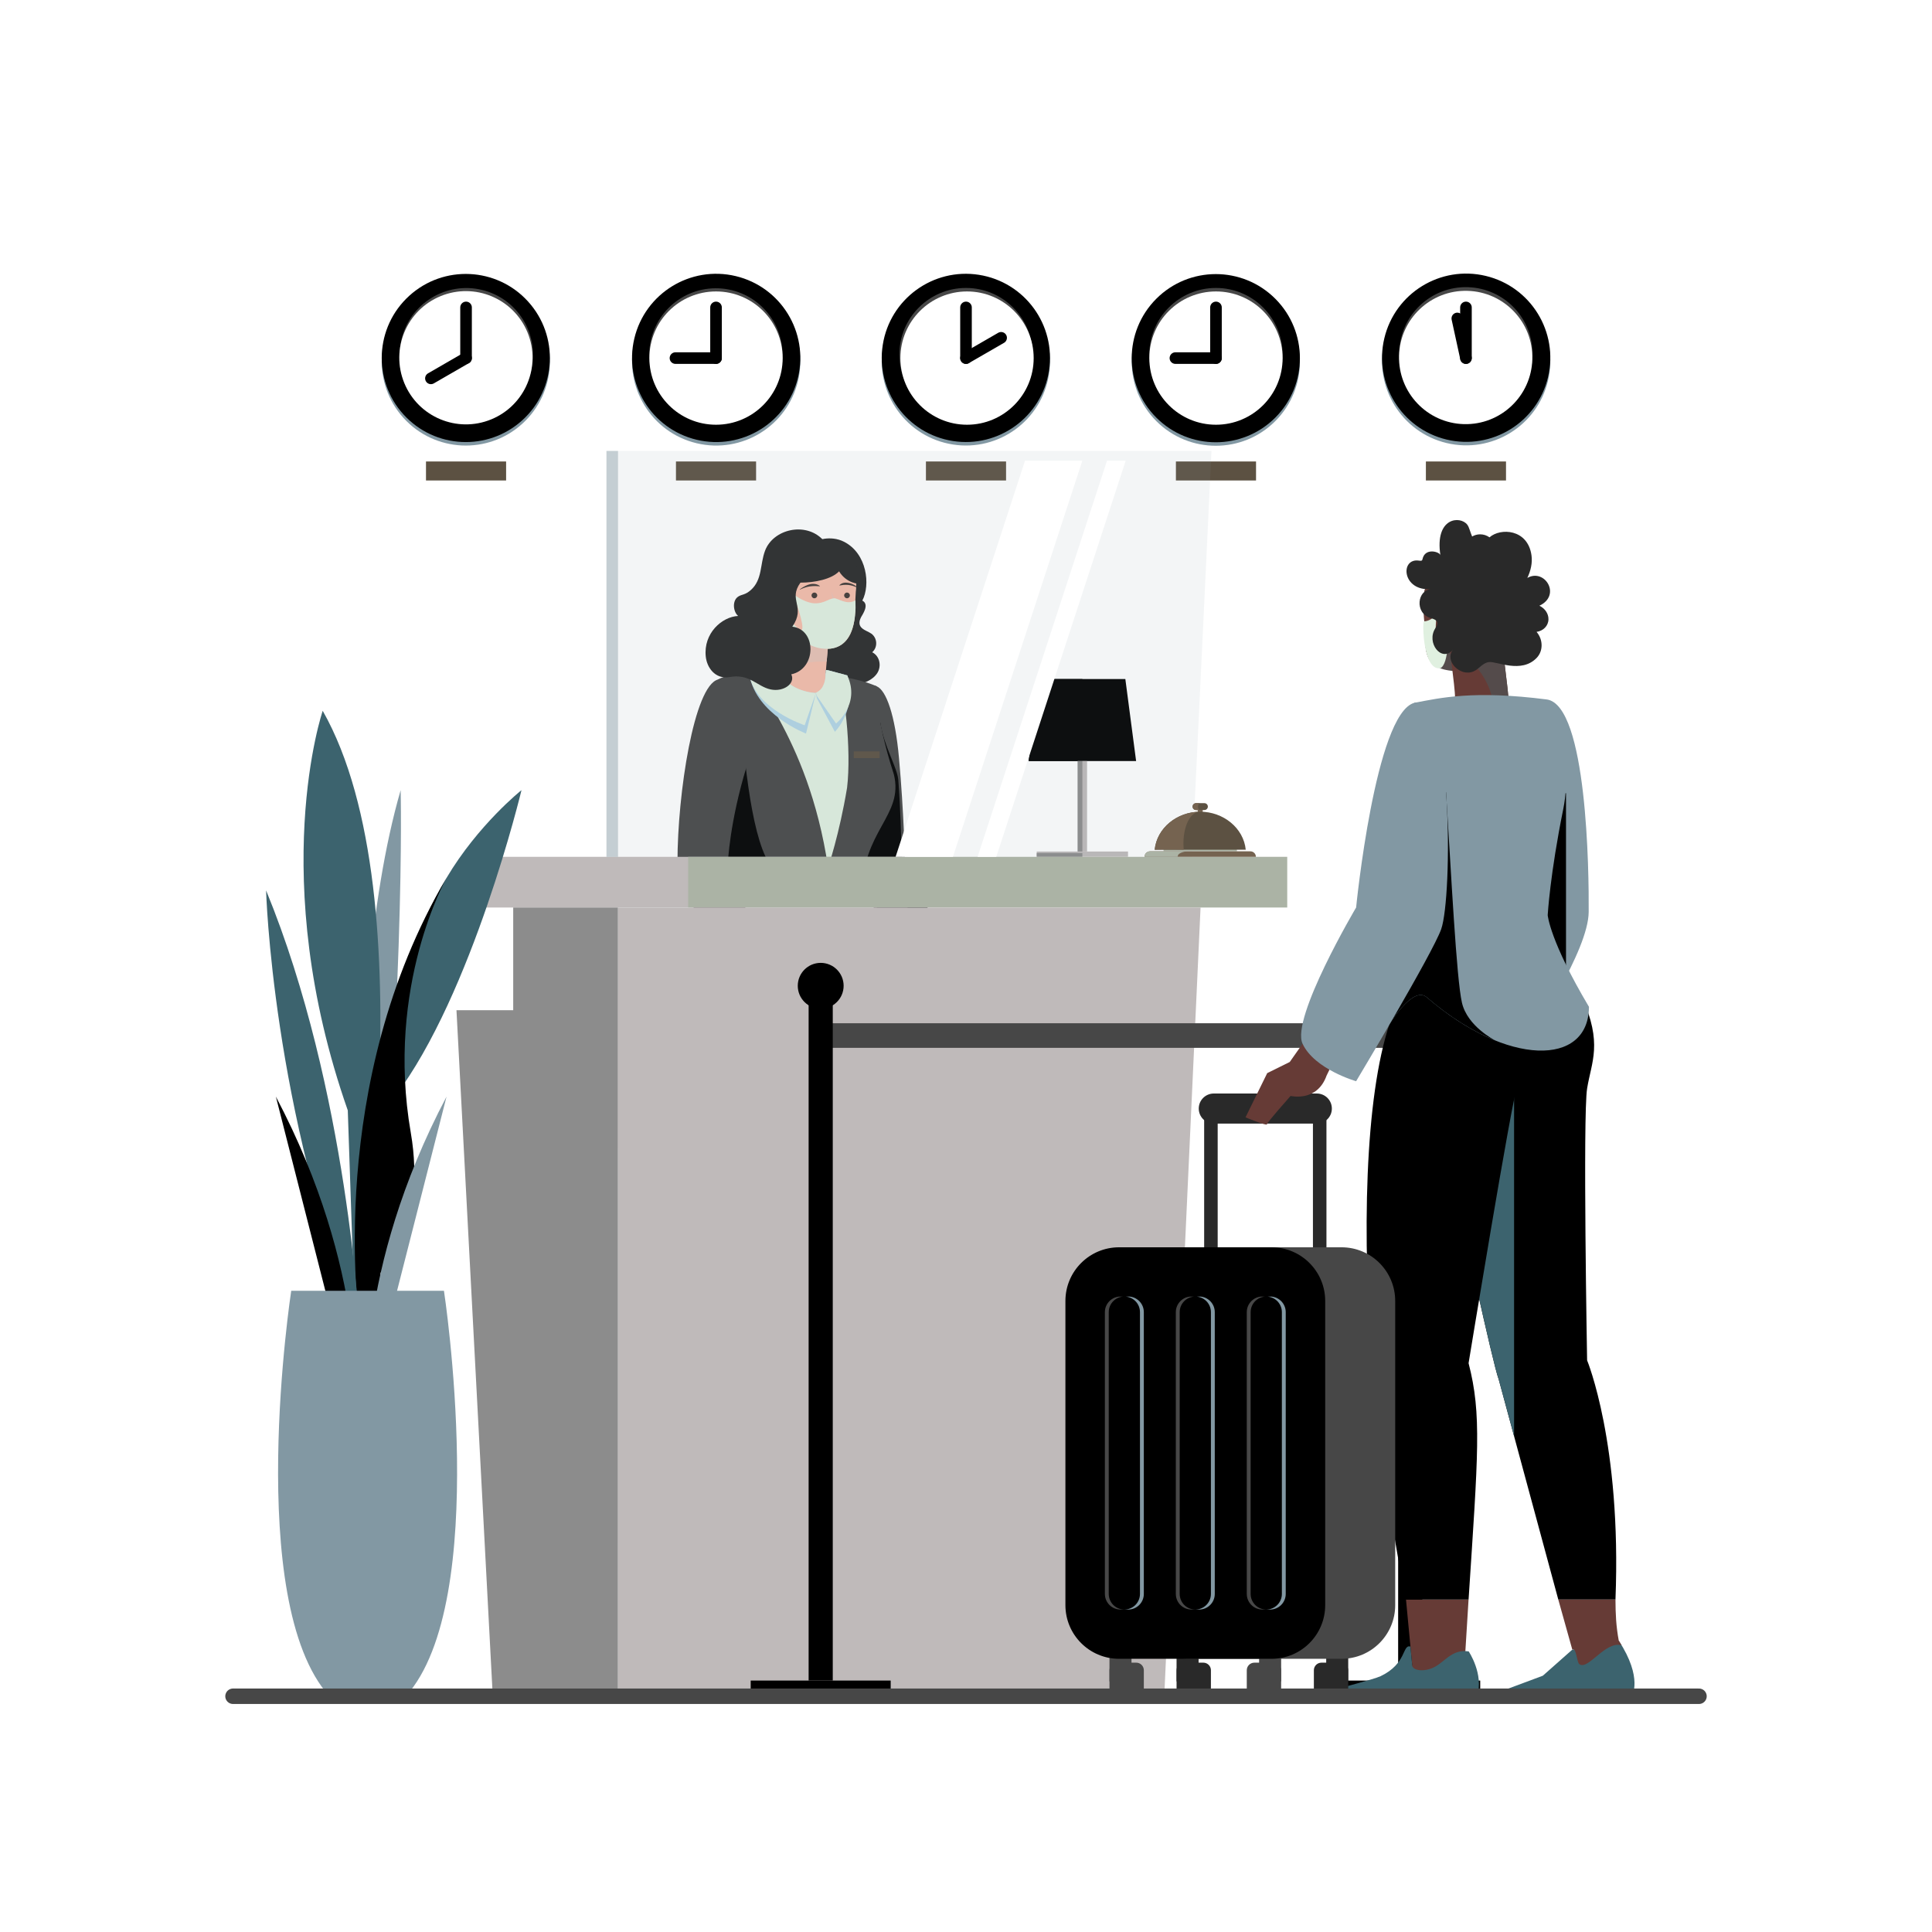 <svg xmlns="http://www.w3.org/2000/svg" xmlns:xlink="http://www.w3.org/1999/xlink" version="1.1" x="0px" y="0px" viewBox="0 0 500 500" style="enable-background:new 0 0 500 500;" xml:space="preserve">
<g id="BACKGROUND">
	<rect style="fill:#FFFFFF;" width="500" height="500"/>
</g>
<g id="OBJECTS">
	<g>
		<g>
			<g>
				<polygon style="fill:#000000;" points="294.025,196.963 266.206,196.963 268.992,175.732 291.238,175.732     "/>
				<polygon style="fill:#000000;" points="280.115,196.963 266.206,196.963 268.992,175.732 280.115,175.732     "/>
			</g>
			<g>
				<rect x="278.903" y="196.963" style="fill:#bfbaba;" width="2.425" height="23.409"/>
				<rect x="278.903" y="196.963" style="fill:#8c8c8c;" width="1.213" height="23.409"/>
				<rect x="268.303" y="220.372" style="fill:#bfbaba;" width="23.625" height="1.372"/>
				<rect x="268.303" y="220.764" style="fill:#8c8c8c;" width="11.813" height="0.98"/>
			</g>
		</g>
		<g>
			<g>
				
					<ellipse transform="matrix(0.74 -0.672 0.672 0.74 -31.588 105.359)" style="fill:#8298a3;" cx="120.613" cy="93.577" rx="21.766" ry="21.766"/>
				
					<ellipse transform="matrix(0.74 -0.672 0.672 0.74 -30.981 105.125)" style="fill:#000000;" cx="120.613" cy="92.673" rx="21.766" ry="21.766"/>
				<g>
					
						<ellipse transform="matrix(0.232 -0.973 0.973 0.232 3.419 187.866)" style="fill:#474747;" cx="120.613" cy="91.769" rx="17.247" ry="17.247"/>
				</g>
				<g>
					
						<ellipse transform="matrix(0.925 -0.379 0.379 0.925 -26.111 52.577)" style="fill:#FFFFFF;" cx="120.613" cy="92.673" rx="17.247" ry="17.247"/>
				</g>
				<rect x="110.246" y="119.43" style="fill:#5c5142;" width="20.735" height="4.918"/>
				<g>
					
						<line style="fill:none;stroke:#000000;stroke-width:3;stroke-linecap:round;stroke-miterlimit:10;" x1="120.613" y1="92.673" x2="111.522" y2="97.922"/>
					
						<line style="fill:none;stroke:#000000;stroke-width:3;stroke-linecap:round;stroke-miterlimit:10;" x1="120.613" y1="92.673" x2="120.613" y2="79.56"/>
				</g>
			</g>
			<g>
				
					<ellipse transform="matrix(0.232 -0.973 0.973 0.232 51.306 252.13)" style="fill:#8298a3;" cx="185.307" cy="93.577" rx="21.766" ry="21.766"/>
				
					<ellipse transform="matrix(0.232 -0.973 0.973 0.232 52.185 251.435)" style="fill:#000000;" cx="185.307" cy="92.673" rx="21.766" ry="21.766"/>
				<g>
					
						<ellipse transform="matrix(1 -0.008 0.008 1 -0.767 1.566)" style="fill:#474747;" cx="185.307" cy="91.769" rx="17.247" ry="17.247"/>
				</g>
				<g>
					<circle style="fill:#FFFFFF;" cx="185.307" cy="92.673" r="17.247"/>
				</g>
				<rect x="174.939" y="119.43" style="fill:#5c5142;" width="20.735" height="4.918"/>
				<g>
					
						<line style="fill:none;stroke:#000000;stroke-width:3;stroke-linecap:round;stroke-miterlimit:10;" x1="185.307" y1="92.673" x2="174.809" y2="92.673"/>
					
						<line style="fill:none;stroke:#000000;stroke-width:3;stroke-linecap:round;stroke-miterlimit:10;" x1="185.307" y1="92.673" x2="185.307" y2="79.56"/>
				</g>
			</g>
			<g>
				
					<ellipse transform="matrix(0.155 -0.988 0.988 0.155 118.76 326.026)" style="fill:#8298a3;" cx="250" cy="93.577" rx="21.766" ry="21.766"/>
				
					<ellipse transform="matrix(0.155 -0.988 0.988 0.155 119.653 325.262)" style="fill:#000000;" cx="250" cy="92.673" rx="21.766" ry="21.766"/>
				<g>
					<path style="fill:#474747;" d="M250,109.017c-9.51,0-17.247-7.737-17.247-17.247S240.49,74.522,250,74.522       c9.51,0,17.247,7.737,17.247,17.247S259.51,109.017,250,109.017z"/>
				</g>
				<g>
					<path style="fill:#FFFFFF;" d="M250.267,109.92c-9.51,0-17.247-7.737-17.247-17.247s7.737-17.247,17.247-17.247       c9.51,0,17.247,7.737,17.247,17.247S259.777,109.92,250.267,109.92z"/>
				</g>
				<rect x="239.632" y="119.43" style="fill:#5c5142;" width="20.735" height="4.918"/>
				<g>
					
						<line style="fill:none;stroke:#000000;stroke-width:3;stroke-linecap:round;stroke-miterlimit:10;" x1="250" y1="92.673" x2="259.091" y2="87.424"/>
					
						<line style="fill:none;stroke:#000000;stroke-width:3;stroke-linecap:round;stroke-miterlimit:10;" x1="250" y1="92.673" x2="250" y2="79.56"/>
				</g>
			</g>
			<g>
				
					<ellipse transform="matrix(0.707 -0.707 0.707 0.707 26.003 249.93)" style="fill:#8298a3;" cx="314.693" cy="93.577" rx="21.766" ry="21.766"/>
				
					<ellipse transform="matrix(0.707 -0.707 0.707 0.707 26.642 249.665)" style="fill:#000000;" cx="314.693" cy="92.673" rx="21.766" ry="21.766"/>
				<g>
					<circle style="fill:#474747;" cx="314.693" cy="91.769" r="17.247"/>
				</g>
				<g>
					<circle style="fill:#FFFFFF;" cx="314.693" cy="92.673" r="17.247"/>
				</g>
				<rect x="304.326" y="119.43" style="fill:#5c5142;" width="20.735" height="4.918"/>
				<g>
					
						<line style="fill:none;stroke:#000000;stroke-width:3;stroke-linecap:round;stroke-miterlimit:10;" x1="314.693" y1="92.673" x2="304.196" y2="92.673"/>
					
						<line style="fill:none;stroke:#000000;stroke-width:3;stroke-linecap:round;stroke-miterlimit:10;" x1="314.693" y1="92.673" x2="314.693" y2="79.56"/>
				</g>
			</g>
			<g>
				
					<ellipse transform="matrix(0.232 -0.973 0.973 0.232 200.377 440.919)" style="fill:#8298a3;" cx="379.387" cy="93.577" rx="21.766" ry="21.766"/>
				
					<ellipse transform="matrix(0.232 -0.973 0.973 0.232 201.256 440.224)" style="fill:#000000;" cx="379.387" cy="92.673" rx="21.766" ry="21.766"/>
				<g>
					
						<ellipse transform="matrix(0.031 -1 1 0.031 275.837 468.111)" style="fill:#474747;" cx="379.387" cy="91.769" rx="17.247" ry="17.247"/>
				</g>
				<g>
					
						<ellipse transform="matrix(0.026 -1 1 0.026 276.781 469.495)" style="fill:#FFFFFF;" cx="379.387" cy="92.673" rx="17.247" ry="17.247"/>
				</g>
				<rect x="369.019" y="119.43" style="fill:#5c5142;" width="20.735" height="4.918"/>
				<g>
					
						<line style="fill:none;stroke:#000000;stroke-width:3;stroke-linecap:round;stroke-miterlimit:10;" x1="379.387" y1="92.673" x2="377.151" y2="82.416"/>
					
						<line style="fill:none;stroke:#000000;stroke-width:3;stroke-linecap:round;stroke-miterlimit:10;" x1="379.387" y1="92.673" x2="379.387" y2="79.56"/>
				</g>
			</g>
		</g>
		<g>
			<path style="fill:#292929;" d="M218.466,140.223c5.938,3.051,6.836,11.151,4.705,15.213c1.939,1.013,0.002,3.653-0.318,4.272     c-1.521,2.944,1.397,3.377,2.648,4.277c1.584,1.139,1.694,3.566,0.219,4.816c1.976,0.986,2.448,3.568,1.351,5.341     c-2.258,3.652-9.883,4.498-14.676,0.35c-9.22-7.979,3.779-18.423,3.465-28.173c-0.212-6.583-6.383-4.93-5.099-6.093     C211.054,139.961,214.848,138.364,218.466,140.223z"/>
			<g>
				<path style="fill:#474747;" d="M226.896,177.618c2.43,1.008,4.745,7.301,5.764,18.571c1.298,14.348,1.531,26.688,1.531,26.688      l16.105,33.191h-12.485c0,0-14.257-25.593-15.997-29.125c-2.353-4.779-3.536-19.526-3.35-31.407      C218.655,183.35,223.086,176.036,226.896,177.618z"/>
				<path style="fill:#000000;" d="M235.604,225.789h-1.189c-1.527,0-0.745-7.923-1.929-23.887      c-0.241-3.253-3.754-8.775-4.659-14.898l-8.528,10.86c-0.248,12.049,0.118,24.209,2.516,29.079      c0.845,1.716,6.799,9.836,9.796,16.117h12.373L235.604,225.789z"/>
				<path style="fill:#474747;" d="M185.824,175.853c7.624-4.22,32.611-2.094,41.071,1.765c0,0-0.668,6.943,4.44,22.818      c2.643,10.713-8.282,14.466-8.282,31.068c0,0-15.531,5.066-33.374-0.156c0,0-2.059-14.998-5.768-26.039      C178.132,188.101,185.824,175.853,185.824,175.853z"/>
				<path style="fill:#000000;" d="M192.232,191.066h-11.319c0.321,4.026,1.177,8.82,2.999,14.243      c3.709,11.041,5.768,26.039,5.768,26.039c17.843,5.222,33.374,0.156,33.374,0.156c0-1.88,0.13-3.543,0.348-5.049      c-4.159,0-15.08,0-20.221,0C196.757,226.454,193.788,208.155,192.232,191.066z"/>
				<path style="fill:#474747;" d="M185.824,175.853c3.719-1.57,8.13,12.512,7.406,22.499c-4.43,14.487-4.849,24.91-4.849,24.91      l12.984,33.471h-8.973c0,0-17.062-25.518-17.062-33.628C175.332,205.348,179.619,177.464,185.824,175.853z"/>
				<path style="fill:#E0F0E0;" d="M196.083,174.361c-3.901,0.453,13.037,15.034,18.222,50.123c0,0,2.918-8.539,4.919-20.625      c1.149-9.59-0.579-26.827-2.957-29.387C209.189,173.836,202.771,173.733,196.083,174.361z"/>
			</g>
			<g>
				<g>
					<path style="fill:#F5BCAA;" d="M201.411,161.247c0,0-1.227,13.487-1.227,15.062c0,2.116,3.288,3.962,6.699,3.962       c3.411,0,6.699-1.846,6.699-3.962c0-1.574,1.227-15.062,1.227-15.062H201.411z"/>
				</g>
				<path style="fill:#e8c1b4;" d="M201.411,161.247c0,0-1.227,13.487-1.227,15.062c0,1.39,1.419,2.664,3.36,3.374l0,0      c0.738-8.577,5.722-8.478,10.401-8.478l0.864-9.958H201.411z"/>
			</g>
			<g>
				<path style="fill:#B2D5E5;" d="M193.954,174.691l5.457-3.66h0.949l-0.036,0.498c0,0,1.654,7.134,10.818,7.836l-2.548,10.484      C208.593,189.85,195.717,184.911,193.954,174.691z"/>
				<path style="fill:#E0F0E0;" d="M193.954,174.691l5.457-3.66h0.949l-0.036,0.498c0,0,1.859,7.085,10.818,7.836l-2.891,8.334      C208.25,187.699,195.43,183.46,193.954,174.691z"/>
				<path style="fill:#B2D5E5;" d="M211.141,179.365l0.27,1.34l4.653,8.691c0,0,5.843-5.806,3.216-14.604l-4.85-1.298l-0.675-0.092      l-0.052,0.745C213.703,174.145,213.866,178.669,211.141,179.365z"/>
				<path style="fill:#E0F0E0;" d="M211.126,179.365l0.347,0.855l4.895,7.025c0,0,6.385-5.049,2.897-12.454l-4.835-1.298      l-0.675-0.092l-0.052,0.745C213.703,174.145,213.848,178.197,211.126,179.365z"/>
			</g>
			<rect x="220.948" y="194.452" style="fill:#5c5142;" width="6.7" height="1.749"/>
			<g>
				<g>
					<g>
						<path style="fill:#F5BCAA;" d="M221.473,151.816c0,6.362-5.158,11.52-11.52,11.52c-6.362,0-11.52-5.158-11.52-11.52        c0-7.39,5.388-12.255,13.72-11.52C218.49,140.855,221.473,145.052,221.473,151.816z"/>
						<path style="fill:#e8c1b4;" d="M221.466,152.079h-18.223c-2.412,0.11-4.512,2.35-4.067,3.812        c1.646,4.351,5.849,7.446,10.777,7.446C216.227,163.336,221.326,158.319,221.466,152.079z"/>
					</g>
					<g>
						<path style="fill:#F5BCAA;" d="M221.594,151.299c0.276-5.657-2.75-9.993-8.388-9.993c-5.638,0-10.821,4.138-10.273,10.02        c0.075,0.807,0.364,3.946,0.46,4.785c1.026,8.998,7.96,12.267,11.538,11.757c4.893-0.698,6.535-5.188,6.419-11.76        C221.335,155.263,221.555,152.109,221.594,151.299z"/>
						<path style="fill:#F5BCAA;" d="M203.243,158.305c-1.583-0.007-2.888-1.406-2.881-3.126c0.008-1.719,1.388-3.201,3.132-3.101        L203.243,158.305z"/>
					</g>
					<g>
						<path style="fill:#403935;" d="M211.5,154.092c0,0.408-0.331,0.74-0.74,0.74s-0.74-0.331-0.74-0.74s0.331-0.74,0.74-0.74        S211.5,153.684,211.5,154.092z M218.466,154.092c0,0.408,0.331,0.74,0.74,0.74s0.74-0.331,0.74-0.74s-0.331-0.74-0.74-0.74        S218.466,153.684,218.466,154.092z"/>
						<path style="fill:none;stroke:#403935;stroke-width:0.5;stroke-linecap:round;stroke-miterlimit:10;" d="M217.997,158.714        c-0.552,0.98-1.103,1.306-3.028,1.306c-1.925,0-2.98-0.327-3.531-1.306"/>
						<path style="fill:#403935;" d="M206.972,152.548c0.674-0.56,1.828-1.138,2.465-1.306c0.505-0.134,1.753-0.355,2.759,0.415        l-0.022,0.072c-0.663-0.051-1.617-0.12-2.691,0.047c-0.834,0.13-1.949,0.539-2.46,0.828L206.972,152.548z M221.572,151.699        c-0.559-0.39-1.418-0.767-2.027-0.853c-0.445-0.063-1.515-0.232-2.304,0.605l0.025,0.07c0.558-0.097,1.361-0.232,2.284-0.139        c0.717,0.072,1.532,0.333,2.006,0.578L221.572,151.699z"/>
						<path style="fill:#e8c1b4;" d="M213.785,156.908v0.05h2.18c0.304,0,0.538-0.258,0.478-0.558        c-0.042-0.209-1.224-3.143-1.224-3.143l-0.047,0.018c0.271,1.765,0.787,3.243,0.787,3.243S214.707,156.619,213.785,156.908z"/>
					</g>
				</g>
				<path style="fill:#E0F0E0;" d="M202.933,151.326c3.102,3.863,6.549,4.771,7.828,4.814c2.53,0.085,3.621-1.193,5.085-1.308      c1.008-0.079,3.359,1.924,5.52,0.518c0,0,1.175,12.569-7.299,12.569c-8.474,0-11.174-9.641-11.174-9.641l0.349,0.027      c0,0,1.707,3.378,3.729,4.641c2.023,1.262-1.016-7.281-1.016-7.281l-3.402-3.586L202.933,151.326z"/>
			</g>
			<path style="fill:#292929;" d="M222.44,151.106c0.063-7.564-4.93-10.703-9.524-11.469c-4.501-4.676-12.837-2.685-14.924,2.892     c-1.333,3.562-0.666,7.486-3.677,10.171c-1.463,1.305-2.288,1.074-3.245,1.683c-1.63,1.037-1.349,3.922-0.045,5.025     c-4.203,0.214-9.005,4.484-8.373,10.51c0.3,2.865,2.423,5.874,6.048,5.326c5.254-1.019,7.183,2.411,10.715,3.173     c3.428,0.739,6.517-1.596,5.365-3.901c6.613-1.407,6.557-11.653,0.274-12.329c3.591-5.229-1.192-6.832,2.102-11.4     c3.73,0,8.037-0.89,9.999-2.925C219.139,151.099,222.44,151.106,222.44,151.106z"/>
		</g>
		<g>
			<g>
				<g>
					<rect x="124.426" y="221.745" style="fill:#bfbaba;" width="110.458" height="13.118"/>
					<rect x="178.094" y="221.745" style="fill:#abb3a5;" width="155.041" height="13.118"/>
				</g>
				<polygon style="fill:#bfbaba;" points="301.306,438.989 159.949,438.989 159.921,234.863 310.702,234.863     "/>
				<polygon style="fill:#8c8c8c;" points="146.369,438.989 127.529,438.989 118.134,261.444 146.369,261.444     "/>
				<rect x="132.818" y="234.863" style="fill:#8c8c8c;" width="27.104" height="204.126"/>
			</g>
			<g>
				<polygon style="opacity:0.1;fill:#8298a3;" points="308.527,221.745 159.949,221.745 159.949,116.702 313.528,116.702     "/>
				<polygon style="fill:#FFFFFF;" points="246.618,221.745 280.11,119.23 265.273,119.23 231.781,221.745     "/>
				<polygon style="fill:#FFFFFF;" points="257.837,221.745 291.328,119.23 286.492,119.23 253,221.745     "/>
				<rect x="156.949" y="116.702" style="opacity:0.47;fill:#8298a3;" width="3" height="105.043"/>
			</g>
			<g>
				<g>
					<rect x="346.847" y="434.926" style="fill:#000000;" width="36.232" height="4.063"/>
					<rect x="361.84" y="259.839" style="fill:#000000;" width="6.247" height="175.086"/>
					<circle style="fill:#000000;" cx="364.963" cy="255.123" r="5.935"/>
				</g>
				<rect x="212.396" y="264.816" style="fill:#474747;" width="152.568" height="6.364"/>
				<g>
					<rect x="194.28" y="434.926" style="fill:#000000;" width="36.232" height="4.063"/>
					<rect x="209.272" y="259.839" style="fill:#000000;" width="6.247" height="175.086"/>
					<circle style="fill:#000000;" cx="212.396" cy="255.123" r="5.935"/>
				</g>
			</g>
		</g>
		<g>
			<g>
				<path style="fill:#8298a3;" d="M400.34,181.023c10.412,1.567,10.895,44.542,10.812,54.994      c-0.08,10.1-14.713,31.611-14.713,31.611l-5.401-5.108L400.34,181.023z"/>
				<path style="fill:#000000;" d="M391.039,262.519l5.401,5.108c0,0,4.743-6.975,8.843-14.845c0-12.579,0-39.829,0-47.501      l-7.641-0.615L391.039,262.519z"/>
			</g>
			<g>
				<path style="fill:#000000;" d="M369.928,233.506c-0.035-0.5-0.076-1.007-0.132-1.532      C369.838,232.484,369.884,232.995,369.928,233.506z"/>
				<path style="fill:#000000;" d="M410.742,352.052c0,0-1.129-63.363,0-70.346c1.129-6.983,4.088-11.582-1.374-23.789      c-2.965-6.627-9.696-10.602-10.514-26.283l-14.661,0.064c0,0-2.661,70.214-6.549,80.924c0,0,8.66,40.313,10.229,44.393      l15.41,56.943h14.8C419.681,373.576,410.742,352.052,410.742,352.052z"/>
				<path style="fill:#3c636e;" d="M391.844,281.416l-10.307-0.616c-1.056,14.518-2.381,27.662-3.892,31.823      c0,0,8.66,40.313,10.229,44.393l3.97,14.671V281.416z"/>
				<path style="fill:#3c636e;" d="M406.91,426.919l-7.627,6.756l-9.788,3.648l-1.621,1.666h34.44c0,0,2.973-4.638-3.376-14.38      L406.91,426.919z"/>
				<path style="fill:#663b36;" d="M418.937,424.608c-0.696-3.753-0.838-6.843-0.854-10.649h-14.8l3.627,12.96      c1.054-0.696,1.117,3.288,1.849,3.785c2.325,1.579,6.649-6.096,10.923-4.905L418.937,424.608z"/>
				<path style="fill:#663b36;" d="M365.464,430.816c0,0-0.878,2.976,3.93,2.976c2.948,0,9.844-6.494,9.844-6.494l0.825-13.339      H363.87L365.464,430.816z"/>
				<path style="fill:#000000;" d="M396.15,249.143c-4.415-12.887-2.801-17.445-2.801-17.445l-22.265,0.276      c0,11.187-7.389,20.868-11.441,32.894c-6.412,19.03-7.306,54.913-4.33,90.304c2.509,29.842,8.559,58.787,8.559,58.787h16.193      c2.451-37.599,3.44-47.913,0-61.165c0,0,11.446-69.826,12.559-71.379C400.571,270.328,400.564,262.03,396.15,249.143z"/>
				<path style="fill:#3c636e;" d="M365.02,426.121l0.444,4.695c-0.167,1.145,2.013,2.015,4.922,0.992      c3.293-1.158,5.075-5.151,9.709-4.427c0,0,3.969,5.877,2.193,11.608h-37.205l0.663-1.866c0,0,9.799-2.496,11.553-3.331      C364.162,430.522,362.864,425.506,365.02,426.121z"/>
			</g>
			<g>
				<g>
					<g>
						<g>
							<path style="fill:#544b4b;" d="M368.422,157.503c0.353,6.594,5.986,11.654,12.58,11.301         c6.594-0.353,11.654-5.986,11.301-12.58c-0.41-7.66-6.265-12.402-14.86-11.179         C370.905,145.976,368.047,150.492,368.422,157.503z"/>
						</g>
						<path style="fill:#544b4b;" d="M368.394,156.964c-0.302-5.871,2.169-10.5,8.012-10.813c5.844-0.313,10.06,3.976,10.706,9.819        c0.092,0.837,0.452,4.096,0.549,4.968c0.721,6.534-4.374,12.979-10.382,12.777c-9.196-0.308-8.279-5.194-8.617-11.759        C368.616,161.079,368.437,157.805,368.394,156.964z"/>
						<path style="fill:#663b36;" d="M368.661,161.955c-0.045-0.876-0.224-4.15-0.267-4.991c-0.091-1.765,0.071-3.416,0.497-4.873        l0,0c2.893-0.463,3.931,2.712,4.255,6.045c0.176-0.663,0.93-1.063,1.582-0.73c0.927,0.473,1.61,1.736,1.533,3.301        c-0.078,1.577-1.136,2.868-2.517,3.122c-0.295,0.054-0.518,0.297-0.538,0.596c-0.197,3.002-0.874,5.832-3.051,6.631        C368.636,168.941,368.855,165.725,368.661,161.955z"/>
					</g>
					<g>
						<g>
							<path style="fill:#663b36;" d="M388.431,164.531c0,0,2.107,15.33,1.973,16.959c-0.181,2.189-3.739,3.818-7.268,3.527         c-3.529-0.291-6.772-2.482-6.592-4.671c0.134-1.629-1.972-16.959-1.972-16.959L388.431,164.531z"/>
						</g>
						<path style="fill:#544b4b;" d="M388.431,164.531c0,0,2.107,15.33,1.973,16.959c-0.119,1.438-1.695,2.634-3.764,3.204h0        c-0.032-8.936-6.667-15.965-11.897-16.397l-0.172-4.91L388.431,164.531z"/>
					</g>
					<path style="fill:#E0F0E0;" d="M373.239,157.207c0,0-2.047,3.457-4.639,3.596c0.001-0.033-0.389-0.284-0.205,3.14       c0.171,3.184,1.047,8.254,3.397,8.935c0.377,0.109,0.953,0.073,0.953,0.073c2.335-1.131,1.978-9.611,1.978-9.611       s-0.263,0.172-0.642,0.403c-0.09,1.828-0.083,4.978-1.236,5.019c-1.884-0.077-1.183-8.305-1.183-8.305l1.486-2.322       L373.239,157.207z"/>
					<path style="fill:#292929;" d="M398.394,156.76c5.782-2.721,1.363-9.773-3.121-7.188c0.859-1.83,1.359-3.848,1.077-5.851       c-0.967-6.87-8.075-7.152-10.866-4.656c-0.687-0.493-1.53-0.785-2.439-0.782c-0.757,0.003-1.459,0.212-2.059,0.566       c-0.551-1.278-0.746-2.376-1.238-3.036c-1.791-2.402-8.47-1.972-6.977,7.871c-0.124-0.816-3.603-1.939-4.507,0.591       c-0.256,0.717-0.031,0.955-1.08,0.808c-4.937-0.693-4.356,8.111,3.347,7.366c-3.768,0.123-4.489,6.179-0.357,7.478       c1.178,0.37,2.564,0.724,1.298,2.657c-2.423,3.701,1.533,8.921,4.53,5.622c-2.247,2.772,1.874,7.078,5.382,5.541       c1.436-0.629,2.253-2.159,3.933-2.396c1.994-0.282,8.412,3.086,12.398-1.115c1.681-1.772,1.673-4.693-0.051-6.702       c1.725-0.252,3.043-1.543,3.079-3.242C400.776,158.794,399.802,157.434,398.394,156.76z"/>
				</g>
				<g>
					<path style="fill:#8298a3;" d="M365.991,181.899c6.802-1.3,15.362-3.301,34.349-0.876c0,0,7.197,13.803,4.237,28.338       c-3.431,16.851-4.033,27.477-4.033,27.477s0.515,6.637,10.678,23.724c-0.062,15.498-21.178,15.498-41.967-2.459       c-3.773-3.259-10.101,7.861-9.613,6.766c3.074-10.763,9.302-21.868,8.911-30.748c-0.185-4.211-0.423-6.211-5.08-15.641       C358.125,207.651,365.164,202.069,365.991,181.899z"/>
					<path style="fill:#000000;" d="M378.351,259.503c-1.434-6.213-2.782-33.408-4.118-54.495l-12.438,1.842       c-0.612,3.874-0.44,7.341,1.677,11.629c4.657,9.43,4.895,11.43,5.08,15.641c0.391,8.88-5.837,19.985-8.911,30.748       c-0.489,1.095,5.84-10.025,9.613-6.766c6.069,5.242,12.161,8.942,17.754,11.185       C386.774,269.17,379.761,265.613,378.351,259.503z"/>
				</g>
			</g>
			<g>
				<g>
					<g>
						<rect x="311.635" y="284.789" style="fill:#292929;" width="3.499" height="53.238"/>
						<rect x="339.786" y="284.789" style="fill:#292929;" width="3.499" height="53.238"/>
					</g>
					<path style="fill:#292929;" d="M340.791,290.788h-26.661c-2.151,0-3.894-1.743-3.894-3.894l0,0       c0-2.151,1.743-3.894,3.894-3.894h26.661c2.151,0,3.894,1.743,3.894,3.894l0,0       C344.685,289.045,342.941,290.788,340.791,290.788z"/>
				</g>
				<g>
					<g>
						<path style="fill:#292929;" d="M311.423,438.989h-4.969c-1.083,0-1.961-0.878-1.961-1.961v-4.771        c0-1.083,0.878-1.962,1.961-1.962h4.969c1.083,0,1.961,0.878,1.961,1.962v4.771        C313.385,438.111,312.507,438.989,311.423,438.989z"/>
						<rect x="304.493" y="425.451" style="fill:#292929;" width="5.701" height="9.688"/>
					</g>
					<g>
						<path style="fill:#292929;" d="M341.989,438.989h4.969c1.083,0,1.961-0.878,1.961-1.961v-4.771        c0-1.083-0.878-1.962-1.961-1.962h-4.969c-1.083,0-1.961,0.878-1.961,1.962v4.771        C340.028,438.111,340.906,438.989,341.989,438.989z"/>
						
							<rect x="343.218" y="425.451" transform="matrix(-1 -1.224647e-16 1.224647e-16 -1 692.138 860.591)" style="fill:#292929;" width="5.701" height="9.688"/>
					</g>
				</g>
				<path style="fill:#474747;" d="M347.19,429.296H307.73c-7.67,0-13.888-6.218-13.888-13.887v-78.724      c0-7.67,6.218-13.887,13.888-13.887h39.459c7.67,0,13.888,6.218,13.888,13.887v78.724      C361.077,423.078,354.86,429.296,347.19,429.296z"/>
				<g>
					<g>
						<g>
							<path style="fill:#474747;" d="M294.061,438.989h-4.969c-1.083,0-1.961-0.878-1.961-1.961v-4.771         c0-1.083,0.878-1.962,1.961-1.962h4.969c1.083,0,1.961,0.878,1.961,1.962v4.771         C296.023,438.111,295.144,438.989,294.061,438.989z"/>
							<rect x="287.131" y="425.451" style="fill:#474747;" width="5.701" height="9.688"/>
						</g>
						<g>
							<path style="fill:#474747;" d="M324.627,438.989h4.969c1.083,0,1.961-0.878,1.961-1.961v-4.771         c0-1.083-0.878-1.962-1.961-1.962h-4.969c-1.083,0-1.961,0.878-1.961,1.962v4.771         C322.666,438.111,323.544,438.989,324.627,438.989z"/>
							
								<rect x="325.856" y="425.451" transform="matrix(-1 -1.224647e-16 1.224647e-16 -1 657.413 860.591)" style="fill:#474747;" width="5.701" height="9.688"/>
						</g>
					</g>
					<path style="fill:#000000;" d="M329.074,429.296h-39.459c-7.67,0-13.887-6.218-13.887-13.887v-78.724       c0-7.67,6.218-13.887,13.887-13.887h39.459c7.67,0,13.887,6.218,13.887,13.887v78.724       C342.961,423.078,336.744,429.296,329.074,429.296z"/>
					<g>
						<g>
							<path style="fill:#474747;" d="M308.344,416.548L308.344,416.548c-2.232,0-4.041-1.809-4.041-4.041v-72.924         c0-2.232,1.809-4.041,4.041-4.041l0,0c2.232,0,4.041,1.809,4.041,4.041v72.924         C312.385,414.739,310.576,416.548,308.344,416.548z"/>
							<path style="fill:#8298a3;" d="M310.344,416.548L310.344,416.548c-2.232,0-4.041-1.809-4.041-4.041v-72.924         c0-2.232,1.809-4.041,4.041-4.041l0,0c2.232,0,4.041,1.809,4.041,4.041v72.924         C314.385,414.739,312.576,416.548,310.344,416.548z"/>
							<path style="fill:#000000;" d="M309.344,416.548L309.344,416.548c-2.232,0-4.041-1.809-4.041-4.041v-72.924         c0-2.232,1.809-4.041,4.041-4.041l0,0c2.232,0,4.041,1.809,4.041,4.041v72.924         C313.385,414.739,311.576,416.548,309.344,416.548z"/>
						</g>
						<g>
							<path style="fill:#474747;" d="M326.706,416.548L326.706,416.548c-2.232,0-4.041-1.809-4.041-4.041v-72.924         c0-2.232,1.809-4.041,4.041-4.041l0,0c2.232,0,4.041,1.809,4.041,4.041v72.924         C330.747,414.739,328.938,416.548,326.706,416.548z"/>
							<path style="fill:#8298a3;" d="M328.707,416.548L328.707,416.548c-2.232,0-4.041-1.809-4.041-4.041v-72.924         c0-2.232,1.809-4.041,4.041-4.041l0,0c2.232,0,4.041,1.809,4.041,4.041v72.924         C332.747,414.739,330.938,416.548,328.707,416.548z"/>
							<path style="fill:#000000;" d="M327.706,416.548L327.706,416.548c-2.232,0-4.041-1.809-4.041-4.041v-72.924         c0-2.232,1.809-4.041,4.041-4.041l0,0c2.232,0,4.041,1.809,4.041,4.041v72.924         C331.747,414.739,329.938,416.548,327.706,416.548z"/>
						</g>
						<g>
							<path style="fill:#474747;" d="M289.982,416.548L289.982,416.548c-2.232,0-4.041-1.809-4.041-4.041v-72.924         c0-2.232,1.809-4.041,4.041-4.041l0,0c2.232,0,4.041,1.809,4.041,4.041v72.924         C294.022,414.739,292.213,416.548,289.982,416.548z"/>
							<path style="fill:#8298a3;" d="M291.982,416.548L291.982,416.548c-2.232,0-4.041-1.809-4.041-4.041v-72.924         c0-2.232,1.809-4.041,4.041-4.041l0,0c2.232,0,4.041,1.809,4.041,4.041v72.924         C296.023,414.739,294.214,416.548,291.982,416.548z"/>
							<path style="fill:#000000;" d="M290.982,416.548L290.982,416.548c-2.232,0-4.041-1.809-4.041-4.041v-72.924         c0-2.232,1.809-4.041,4.041-4.041l0,0c2.232,0,4.041,1.809,4.041,4.041v72.924         C295.022,414.739,293.213,416.548,290.982,416.548z"/>
						</g>
					</g>
				</g>
			</g>
			<g>
				<path style="fill:#663b36;" d="M337.105,270.125l-3.32,4.716l-5.83,2.882l-5.617,11.45c0,0,5.545,2.271,5.545,1.8      c0-0.471,6.121-7.345,6.121-7.345s6.841,1.68,9.312-5.262l1.712-3.525L337.105,270.125z"/>
				<path style="fill:#8298a3;" d="M365.991,181.899c10.055-2.825,9.953,50.165,6.988,58.568      c-2.211,6.267-22.017,39.351-22.017,39.351s-10.763-3.07-13.857-9.693c-3.095-6.623,13.857-35.262,13.857-35.262      S355.936,184.724,365.991,181.899z"/>
			</g>
		</g>
		<g>
			<path style="fill:#8298a3;" d="M94.979,364.594c0,0-7.966-102.579,8.71-160.103C103.69,204.491,105.196,258.49,94.979,364.594z"/>
			<path style="fill:#3c636e;" d="M91.861,342.015c0,0,19.372-109.266-8.344-158.06c0,0-14.7,42.974,6.489,103.413L91.861,342.015z"/>
			<g>
				<path style="fill:#3c636e;" d="M115.563,227.199c8.175-13.785,19.399-22.709,19.399-22.709s-12.659,52.785-32.788,79.313      C102.174,283.804,97.507,257.645,115.563,227.199z"/>
				<path style="fill:#000000;" d="M92.937,341.945c0.078-0.635-8.883-61.34,22.625-114.746c0,0-15.87,27.852-9.248,65.973      c4.231,24.357-7.794,36.198-7.794,36.198l-3.542,35.224L92.937,341.945z"/>
			</g>
			<path style="fill:#8298a3;" d="M94.979,364.594c0,0-3.264-35.621,20.583-80.79L94.979,364.594z"/>
			<path style="fill:#3c636e;" d="M93.078,344.145c0,0-2.951-61.954-24.213-113.711C68.865,230.434,70.418,287.126,93.078,344.145z"/>
			<path style="fill:#000000;" d="M91.979,364.594c0,0,3.264-35.621-20.583-80.79L91.979,364.594z"/>
			<path style="fill:#8298a3;" d="M114.894,334.05c0,0,12.298,80.313-9.868,104.939h-19.79     C63.07,414.362,75.368,334.05,75.368,334.05H114.894z"/>
		</g>
		
			<line style="fill:none;stroke:#474747;stroke-width:4;stroke-linecap:round;stroke-miterlimit:10;" x1="439.696" y1="438.989" x2="60.304" y2="438.989"/>
		<g>
			<rect x="301.123" y="219.49" style="fill:#abb3a5;" width="18.987" height="0.833"/>
			<g>
				<path style="fill:#756350;" d="M325.025,221.745h-28.817l0,0c0-0.785,0.636-1.421,1.421-1.421h25.975      C324.389,220.323,325.025,220.96,325.025,221.745L325.025,221.745z"/>
				<path style="fill:#abb3a5;" d="M307.265,220.323h-9.636c-0.785,0-1.421,0.636-1.421,1.421h8.57      C304.778,220.44,307.265,220.323,307.265,220.323z"/>
			</g>
			<g>
				<g>
					<rect x="309.969" y="209.1" style="fill:#756350;" width="1.295" height="1.295"/>
					<path style="fill:#5c5142;" d="M311.702,209.637h-2.171c-0.491,0-0.889-0.398-0.889-0.889l0,0c0-0.491,0.398-0.889,0.889-0.889       h2.171c0.491,0,0.889,0.398,0.889,0.889l0,0C312.592,209.239,312.194,209.637,311.702,209.637z"/>
					<path style="fill:#756350;" d="M310.617,207.859h-1.086c-0.491,0-0.889,0.398-0.889,0.889c0,0.491,0.398,0.889,0.889,0.889       h1.086C309.804,209.637,309.898,207.859,310.617,207.859z"/>
				</g>
				<g>
					<g>
						<path style="fill:#5c5142;" d="M322.4,219.906c-0.571-5.645-5.825-9.835-11.784-9.835c-5.959,0-11.213,4.19-11.783,9.835        H322.4z"/>
					</g>
					<path style="fill:#756350;" d="M310.617,210.071c-5.959,0-11.213,4.19-11.783,9.835c0,0,3.331-0.072,7.522,0       C305.874,215.238,307.493,210.071,310.617,210.071z"/>
				</g>
			</g>
		</g>
	</g>
</g>
</svg>